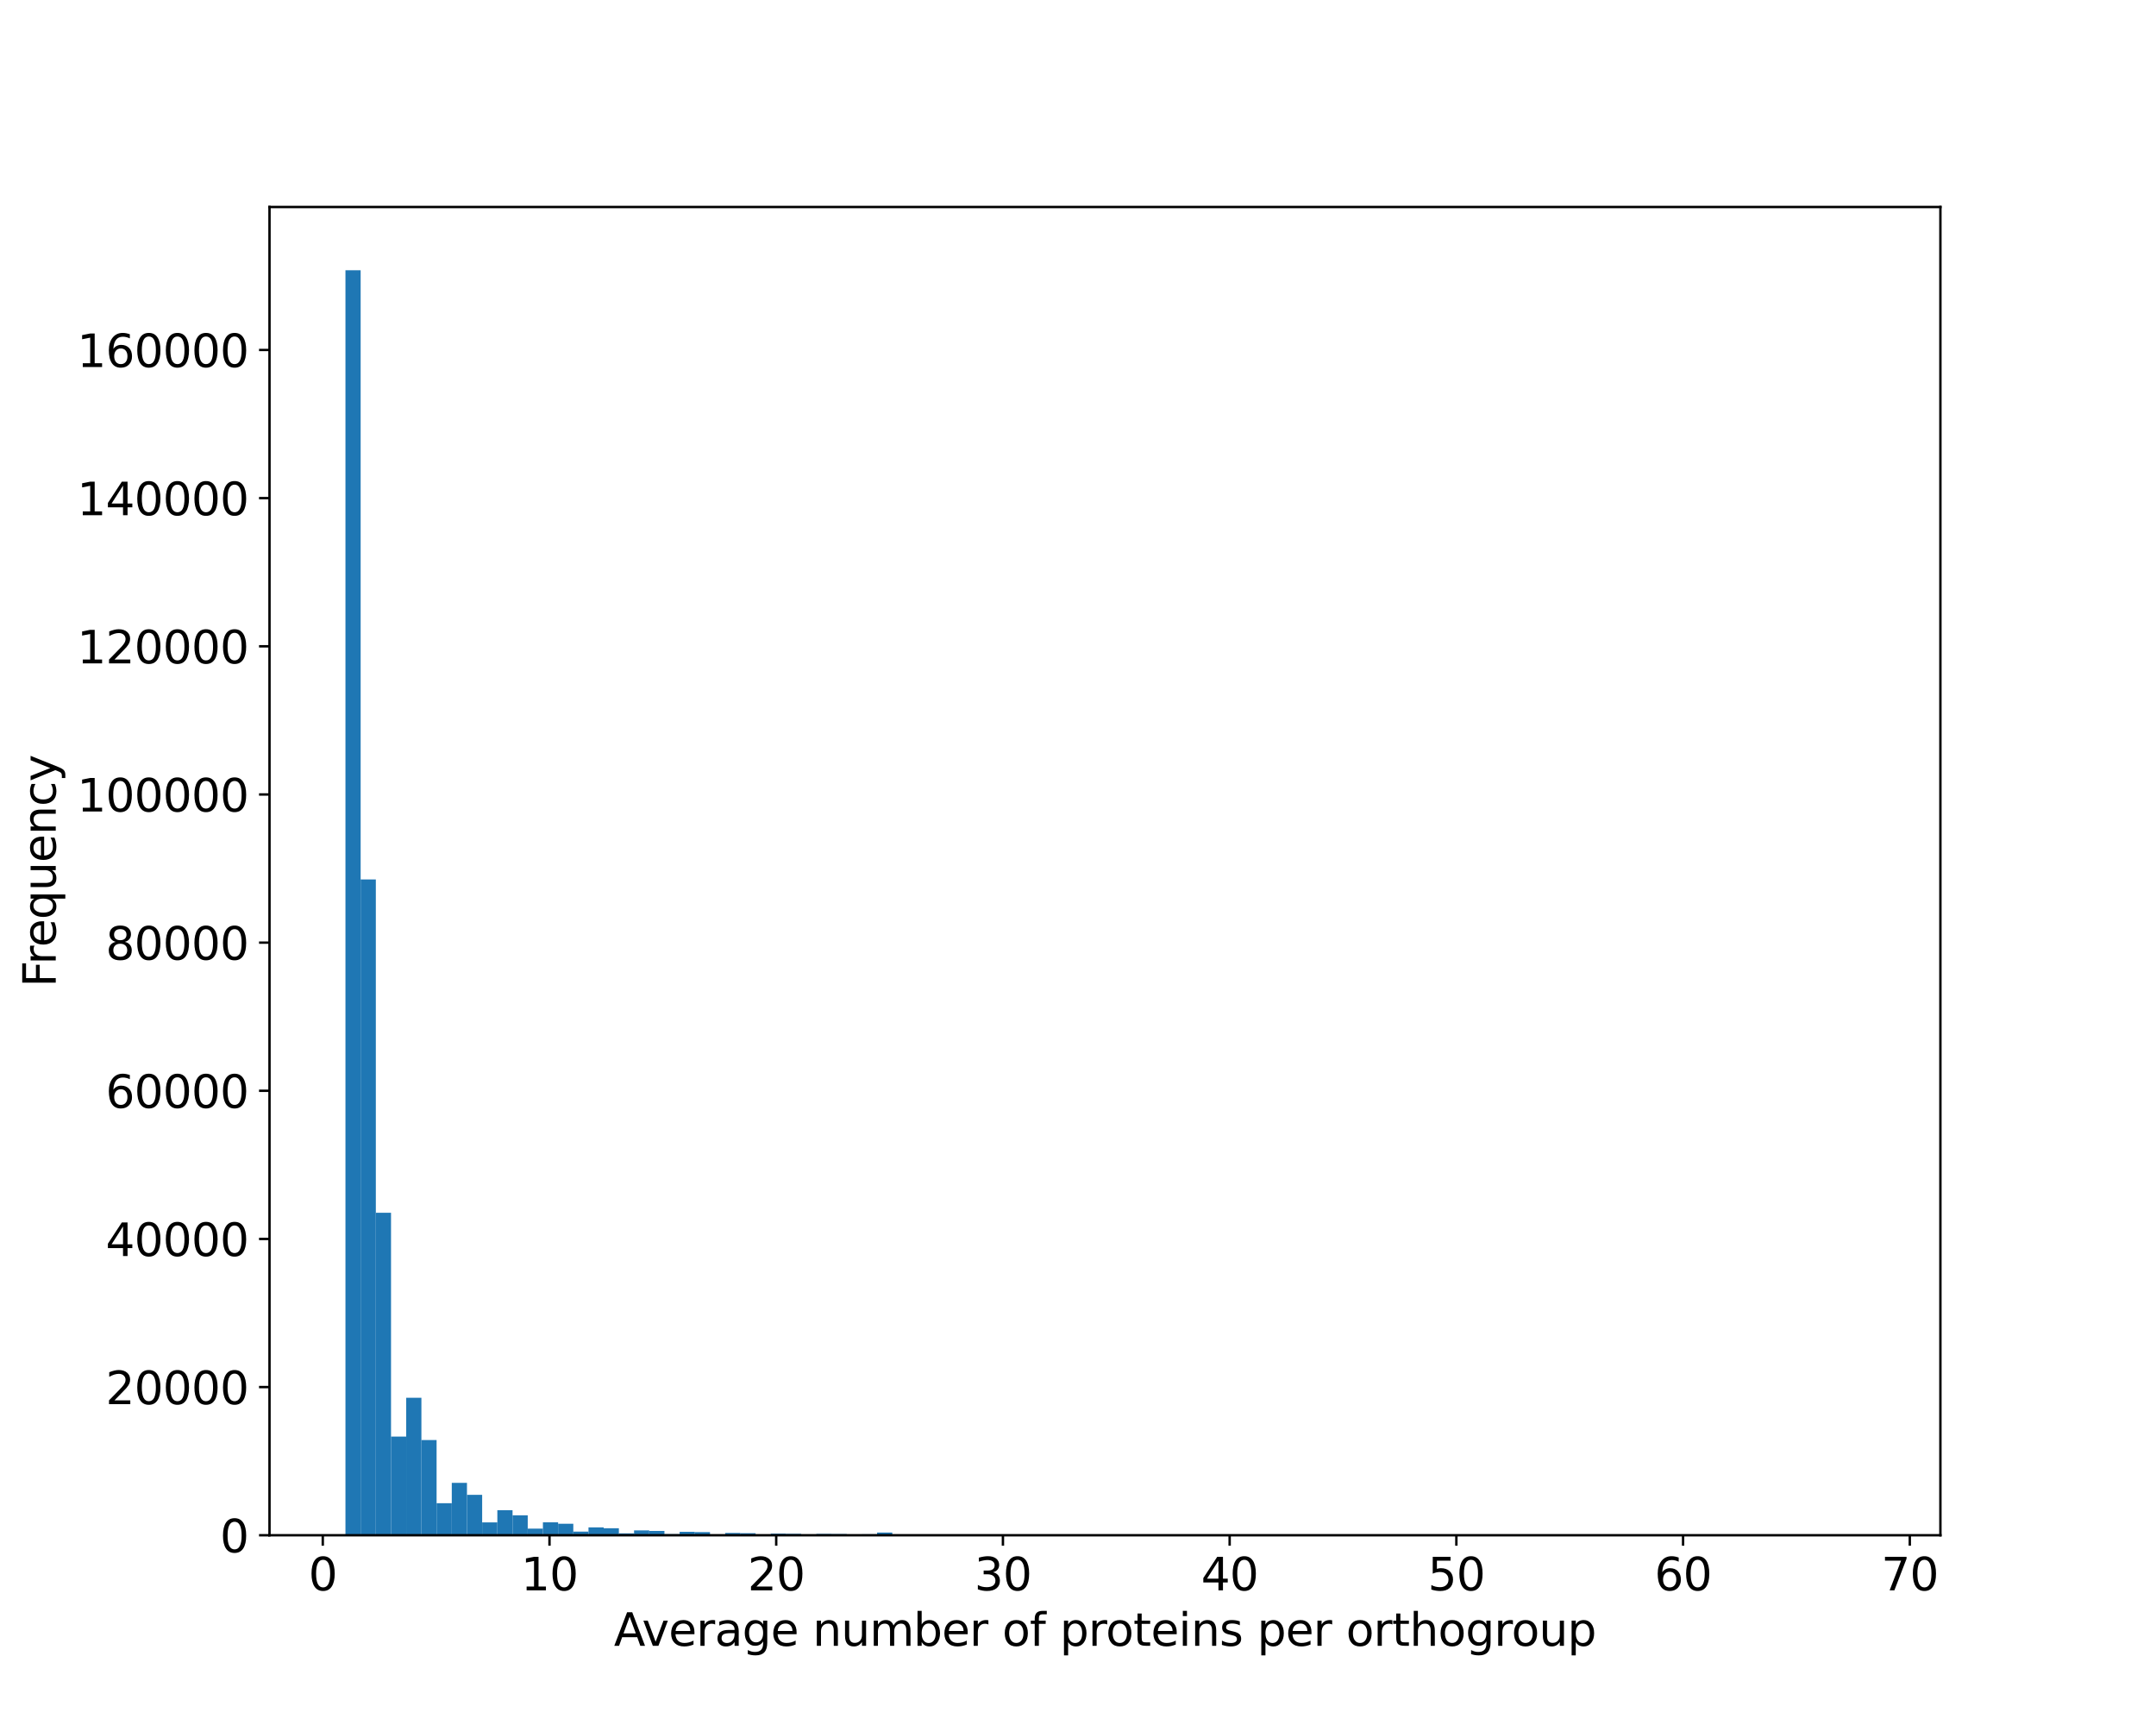<?xml version="1.0" encoding="utf-8" standalone="no"?>
<!DOCTYPE svg PUBLIC "-//W3C//DTD SVG 1.1//EN"
  "http://www.w3.org/Graphics/SVG/1.1/DTD/svg11.dtd">
<svg xmlns:xlink="http://www.w3.org/1999/xlink" width="720pt" height="576pt" viewBox="0 0 720 576" xmlns="http://www.w3.org/2000/svg" version="1.1">
 <defs>
  <style type="text/css">*{stroke-linejoin: round; stroke-linecap: butt}</style>
 </defs>
 <g id="figure_1">
  <g id="patch_1">
   <path d="M 0 576 
L 720 576 
L 720 0 
L 0 0 
z
" style="fill: #ffffff"/>
  </g>
  <g id="axes_1">
   <g id="patch_2">
    <path d="M 90 512.64 
L 648 512.64 
L 648 69.12 
L 90 69.12 
z
" style="fill: #ffffff"/>
   </g>
   <g id="patch_3">
    <path d="M 115.364 512.64 
L 120.436 512.64 
L 120.436 90.24 
L 115.364 90.24 
z
" clip-path="url(#pe13fa580ff)" style="fill: #1f77b4"/>
   </g>
   <g id="patch_4">
    <path d="M 120.436 512.64 
L 125.509 512.64 
L 125.509 293.659 
L 120.436 293.659 
z
" clip-path="url(#pe13fa580ff)" style="fill: #1f77b4"/>
   </g>
   <g id="patch_5">
    <path d="M 125.509 512.64 
L 130.582 512.64 
L 130.582 404.957 
L 125.509 404.957 
z
" clip-path="url(#pe13fa580ff)" style="fill: #1f77b4"/>
   </g>
   <g id="patch_6">
    <path d="M 130.582 512.64 
L 135.655 512.64 
L 135.655 479.692 
L 130.582 479.692 
z
" clip-path="url(#pe13fa580ff)" style="fill: #1f77b4"/>
   </g>
   <g id="patch_7">
    <path d="M 135.655 512.64 
L 140.727 512.64 
L 140.727 466.732 
L 135.655 466.732 
z
" clip-path="url(#pe13fa580ff)" style="fill: #1f77b4"/>
   </g>
   <g id="patch_8">
    <path d="M 140.727 512.64 
L 145.8 512.64 
L 145.8 480.847 
L 140.727 480.847 
z
" clip-path="url(#pe13fa580ff)" style="fill: #1f77b4"/>
   </g>
   <g id="patch_9">
    <path d="M 145.8 512.64 
L 150.873 512.64 
L 150.873 501.942 
L 145.8 501.942 
z
" clip-path="url(#pe13fa580ff)" style="fill: #1f77b4"/>
   </g>
   <g id="patch_10">
    <path d="M 150.873 512.64 
L 155.945 512.64 
L 155.945 495.144 
L 150.873 495.144 
z
" clip-path="url(#pe13fa580ff)" style="fill: #1f77b4"/>
   </g>
   <g id="patch_11">
    <path d="M 155.945 512.64 
L 161.018 512.64 
L 161.018 499.144 
L 155.945 499.144 
z
" clip-path="url(#pe13fa580ff)" style="fill: #1f77b4"/>
   </g>
   <g id="patch_12">
    <path d="M 161.018 512.64 
L 166.091 512.64 
L 166.091 508.348 
L 161.018 508.348 
z
" clip-path="url(#pe13fa580ff)" style="fill: #1f77b4"/>
   </g>
   <g id="patch_13">
    <path d="M 166.091 512.64 
L 171.164 512.64 
L 171.164 504.272 
L 166.091 504.272 
z
" clip-path="url(#pe13fa580ff)" style="fill: #1f77b4"/>
   </g>
   <g id="patch_14">
    <path d="M 171.164 512.64 
L 176.236 512.64 
L 176.236 505.981 
L 171.164 505.981 
z
" clip-path="url(#pe13fa580ff)" style="fill: #1f77b4"/>
   </g>
   <g id="patch_15">
    <path d="M 176.236 512.64 
L 181.309 512.64 
L 181.309 510.429 
L 176.236 510.429 
z
" clip-path="url(#pe13fa580ff)" style="fill: #1f77b4"/>
   </g>
   <g id="patch_16">
    <path d="M 181.309 512.64 
L 186.382 512.64 
L 186.382 508.326 
L 181.309 508.326 
z
" clip-path="url(#pe13fa580ff)" style="fill: #1f77b4"/>
   </g>
   <g id="patch_17">
    <path d="M 186.382 512.64 
L 191.455 512.64 
L 191.455 508.801 
L 186.382 508.801 
z
" clip-path="url(#pe13fa580ff)" style="fill: #1f77b4"/>
   </g>
   <g id="patch_18">
    <path d="M 191.455 512.64 
L 196.527 512.64 
L 196.527 511.423 
L 191.455 511.423 
z
" clip-path="url(#pe13fa580ff)" style="fill: #1f77b4"/>
   </g>
   <g id="patch_19">
    <path d="M 196.527 512.64 
L 201.6 512.64 
L 201.6 510.013 
L 196.527 510.013 
z
" clip-path="url(#pe13fa580ff)" style="fill: #1f77b4"/>
   </g>
   <g id="patch_20">
    <path d="M 201.6 512.64 
L 206.673 512.64 
L 206.673 510.3 
L 201.6 510.3 
z
" clip-path="url(#pe13fa580ff)" style="fill: #1f77b4"/>
   </g>
   <g id="patch_21">
    <path d="M 206.673 512.64 
L 211.745 512.64 
L 211.745 512.007 
L 206.673 512.007 
z
" clip-path="url(#pe13fa580ff)" style="fill: #1f77b4"/>
   </g>
   <g id="patch_22">
    <path d="M 211.745 512.64 
L 216.818 512.64 
L 216.818 511.02 
L 211.745 511.02 
z
" clip-path="url(#pe13fa580ff)" style="fill: #1f77b4"/>
   </g>
   <g id="patch_23">
    <path d="M 216.818 512.64 
L 221.891 512.64 
L 221.891 511.2 
L 216.818 511.2 
z
" clip-path="url(#pe13fa580ff)" style="fill: #1f77b4"/>
   </g>
   <g id="patch_24">
    <path d="M 221.891 512.64 
L 226.964 512.64 
L 226.964 512.286 
L 221.891 512.286 
z
" clip-path="url(#pe13fa580ff)" style="fill: #1f77b4"/>
   </g>
   <g id="patch_25">
    <path d="M 226.964 512.64 
L 232.036 512.64 
L 232.036 511.49 
L 226.964 511.49 
z
" clip-path="url(#pe13fa580ff)" style="fill: #1f77b4"/>
   </g>
   <g id="patch_26">
    <path d="M 232.036 512.64 
L 237.109 512.64 
L 237.109 511.591 
L 232.036 511.591 
z
" clip-path="url(#pe13fa580ff)" style="fill: #1f77b4"/>
   </g>
   <g id="patch_27">
    <path d="M 237.109 512.64 
L 242.182 512.64 
L 242.182 512.427 
L 237.109 512.427 
z
" clip-path="url(#pe13fa580ff)" style="fill: #1f77b4"/>
   </g>
   <g id="patch_28">
    <path d="M 242.182 512.64 
L 247.255 512.64 
L 247.255 511.873 
L 242.182 511.873 
z
" clip-path="url(#pe13fa580ff)" style="fill: #1f77b4"/>
   </g>
   <g id="patch_29">
    <path d="M 247.255 512.64 
L 252.327 512.64 
L 252.327 511.955 
L 247.255 511.955 
z
" clip-path="url(#pe13fa580ff)" style="fill: #1f77b4"/>
   </g>
   <g id="patch_30">
    <path d="M 252.327 512.64 
L 257.4 512.64 
L 257.4 512.484 
L 252.327 512.484 
z
" clip-path="url(#pe13fa580ff)" style="fill: #1f77b4"/>
   </g>
   <g id="patch_31">
    <path d="M 257.4 512.64 
L 262.473 512.64 
L 262.473 512.093 
L 257.4 512.093 
z
" clip-path="url(#pe13fa580ff)" style="fill: #1f77b4"/>
   </g>
   <g id="patch_32">
    <path d="M 262.473 512.64 
L 267.545 512.64 
L 267.545 512.17 
L 262.473 512.17 
z
" clip-path="url(#pe13fa580ff)" style="fill: #1f77b4"/>
   </g>
   <g id="patch_33">
    <path d="M 267.545 512.64 
L 272.618 512.64 
L 272.618 512.571 
L 267.545 512.571 
z
" clip-path="url(#pe13fa580ff)" style="fill: #1f77b4"/>
   </g>
   <g id="patch_34">
    <path d="M 272.618 512.64 
L 277.691 512.64 
L 277.691 512.2 
L 272.618 512.2 
z
" clip-path="url(#pe13fa580ff)" style="fill: #1f77b4"/>
   </g>
   <g id="patch_35">
    <path d="M 277.691 512.64 
L 282.764 512.64 
L 282.764 512.249 
L 277.691 512.249 
z
" clip-path="url(#pe13fa580ff)" style="fill: #1f77b4"/>
   </g>
   <g id="patch_36">
    <path d="M 282.764 512.64 
L 287.836 512.64 
L 287.836 512.608 
L 282.764 512.608 
z
" clip-path="url(#pe13fa580ff)" style="fill: #1f77b4"/>
   </g>
   <g id="patch_37">
    <path d="M 287.836 512.64 
L 292.909 512.64 
L 292.909 512.326 
L 287.836 512.326 
z
" clip-path="url(#pe13fa580ff)" style="fill: #1f77b4"/>
   </g>
   <g id="patch_38">
    <path d="M 292.909 512.64 
L 297.982 512.64 
L 297.982 511.737 
L 292.909 511.737 
z
" clip-path="url(#pe13fa580ff)" style="fill: #1f77b4"/>
   </g>
   <g id="patch_39">
    <path d="M 297.982 512.64 
L 303.055 512.64 
L 303.055 512.635 
L 297.982 512.635 
z
" clip-path="url(#pe13fa580ff)" style="fill: #1f77b4"/>
   </g>
   <g id="patch_40">
    <path d="M 303.055 512.64 
L 308.127 512.64 
L 308.127 512.45 
L 303.055 512.45 
z
" clip-path="url(#pe13fa580ff)" style="fill: #1f77b4"/>
   </g>
   <g id="patch_41">
    <path d="M 308.127 512.64 
L 313.2 512.64 
L 313.2 512.534 
L 308.127 512.534 
z
" clip-path="url(#pe13fa580ff)" style="fill: #1f77b4"/>
   </g>
   <g id="patch_42">
    <path d="M 313.2 512.64 
L 318.273 512.64 
L 318.273 512.62 
L 313.2 512.62 
z
" clip-path="url(#pe13fa580ff)" style="fill: #1f77b4"/>
   </g>
   <g id="patch_43">
    <path d="M 318.273 512.64 
L 323.345 512.64 
L 323.345 512.521 
L 318.273 512.521 
z
" clip-path="url(#pe13fa580ff)" style="fill: #1f77b4"/>
   </g>
   <g id="patch_44">
    <path d="M 323.345 512.64 
L 328.418 512.64 
L 328.418 512.524 
L 323.345 512.524 
z
" clip-path="url(#pe13fa580ff)" style="fill: #1f77b4"/>
   </g>
   <g id="patch_45">
    <path d="M 328.418 512.64 
L 333.491 512.64 
L 333.491 512.64 
L 328.418 512.64 
z
" clip-path="url(#pe13fa580ff)" style="fill: #1f77b4"/>
   </g>
   <g id="patch_46">
    <path d="M 333.491 512.64 
L 338.564 512.64 
L 338.564 512.541 
L 333.491 512.541 
z
" clip-path="url(#pe13fa580ff)" style="fill: #1f77b4"/>
   </g>
   <g id="patch_47">
    <path d="M 338.564 512.64 
L 343.636 512.64 
L 343.636 512.534 
L 338.564 512.534 
z
" clip-path="url(#pe13fa580ff)" style="fill: #1f77b4"/>
   </g>
   <g id="patch_48">
    <path d="M 343.636 512.64 
L 348.709 512.64 
L 348.709 512.638 
L 343.636 512.638 
z
" clip-path="url(#pe13fa580ff)" style="fill: #1f77b4"/>
   </g>
   <g id="patch_49">
    <path d="M 348.709 512.64 
L 353.782 512.64 
L 353.782 512.578 
L 348.709 512.578 
z
" clip-path="url(#pe13fa580ff)" style="fill: #1f77b4"/>
   </g>
   <g id="patch_50">
    <path d="M 353.782 512.64 
L 358.855 512.64 
L 358.855 512.583 
L 353.782 512.583 
z
" clip-path="url(#pe13fa580ff)" style="fill: #1f77b4"/>
   </g>
   <g id="patch_51">
    <path d="M 358.855 512.64 
L 363.927 512.64 
L 363.927 512.635 
L 358.855 512.635 
z
" clip-path="url(#pe13fa580ff)" style="fill: #1f77b4"/>
   </g>
   <g id="patch_52">
    <path d="M 363.927 512.64 
L 369 512.64 
L 369 512.605 
L 363.927 512.605 
z
" clip-path="url(#pe13fa580ff)" style="fill: #1f77b4"/>
   </g>
   <g id="patch_53">
    <path d="M 369 512.64 
L 374.073 512.64 
L 374.073 512.6 
L 369 512.6 
z
" clip-path="url(#pe13fa580ff)" style="fill: #1f77b4"/>
   </g>
   <g id="patch_54">
    <path d="M 374.073 512.64 
L 379.145 512.64 
L 379.145 512.64 
L 374.073 512.64 
z
" clip-path="url(#pe13fa580ff)" style="fill: #1f77b4"/>
   </g>
   <g id="patch_55">
    <path d="M 379.145 512.64 
L 384.218 512.64 
L 384.218 512.605 
L 379.145 512.605 
z
" clip-path="url(#pe13fa580ff)" style="fill: #1f77b4"/>
   </g>
   <g id="patch_56">
    <path d="M 384.218 512.64 
L 389.291 512.64 
L 389.291 512.62 
L 384.218 512.62 
z
" clip-path="url(#pe13fa580ff)" style="fill: #1f77b4"/>
   </g>
   <g id="patch_57">
    <path d="M 389.291 512.64 
L 394.364 512.64 
L 394.364 512.64 
L 389.291 512.64 
z
" clip-path="url(#pe13fa580ff)" style="fill: #1f77b4"/>
   </g>
   <g id="patch_58">
    <path d="M 394.364 512.64 
L 399.436 512.64 
L 399.436 512.623 
L 394.364 512.623 
z
" clip-path="url(#pe13fa580ff)" style="fill: #1f77b4"/>
   </g>
   <g id="patch_59">
    <path d="M 399.436 512.64 
L 404.509 512.64 
L 404.509 512.63 
L 399.436 512.63 
z
" clip-path="url(#pe13fa580ff)" style="fill: #1f77b4"/>
   </g>
   <g id="patch_60">
    <path d="M 404.509 512.64 
L 409.582 512.64 
L 409.582 512.64 
L 404.509 512.64 
z
" clip-path="url(#pe13fa580ff)" style="fill: #1f77b4"/>
   </g>
   <g id="patch_61">
    <path d="M 409.582 512.64 
L 414.655 512.64 
L 414.655 512.635 
L 409.582 512.635 
z
" clip-path="url(#pe13fa580ff)" style="fill: #1f77b4"/>
   </g>
   <g id="patch_62">
    <path d="M 414.655 512.64 
L 419.727 512.64 
L 419.727 512.635 
L 414.655 512.635 
z
" clip-path="url(#pe13fa580ff)" style="fill: #1f77b4"/>
   </g>
   <g id="patch_63">
    <path d="M 419.727 512.64 
L 424.8 512.64 
L 424.8 512.64 
L 419.727 512.64 
z
" clip-path="url(#pe13fa580ff)" style="fill: #1f77b4"/>
   </g>
   <g id="patch_64">
    <path d="M 424.8 512.64 
L 429.873 512.64 
L 429.873 512.61 
L 424.8 512.61 
z
" clip-path="url(#pe13fa580ff)" style="fill: #1f77b4"/>
   </g>
   <g id="patch_65">
    <path d="M 429.873 512.64 
L 434.945 512.64 
L 434.945 512.633 
L 429.873 512.633 
z
" clip-path="url(#pe13fa580ff)" style="fill: #1f77b4"/>
   </g>
   <g id="patch_66">
    <path d="M 434.945 512.64 
L 440.018 512.64 
L 440.018 512.64 
L 434.945 512.64 
z
" clip-path="url(#pe13fa580ff)" style="fill: #1f77b4"/>
   </g>
   <g id="patch_67">
    <path d="M 440.018 512.64 
L 445.091 512.64 
L 445.091 512.623 
L 440.018 512.623 
z
" clip-path="url(#pe13fa580ff)" style="fill: #1f77b4"/>
   </g>
   <g id="patch_68">
    <path d="M 445.091 512.64 
L 450.164 512.64 
L 450.164 512.635 
L 445.091 512.635 
z
" clip-path="url(#pe13fa580ff)" style="fill: #1f77b4"/>
   </g>
   <g id="patch_69">
    <path d="M 450.164 512.64 
L 455.236 512.64 
L 455.236 512.64 
L 450.164 512.64 
z
" clip-path="url(#pe13fa580ff)" style="fill: #1f77b4"/>
   </g>
   <g id="patch_70">
    <path d="M 455.236 512.64 
L 460.309 512.64 
L 460.309 512.635 
L 455.236 512.635 
z
" clip-path="url(#pe13fa580ff)" style="fill: #1f77b4"/>
   </g>
   <g id="patch_71">
    <path d="M 460.309 512.64 
L 465.382 512.64 
L 465.382 512.635 
L 460.309 512.635 
z
" clip-path="url(#pe13fa580ff)" style="fill: #1f77b4"/>
   </g>
   <g id="patch_72">
    <path d="M 465.382 512.64 
L 470.455 512.64 
L 470.455 512.64 
L 465.382 512.64 
z
" clip-path="url(#pe13fa580ff)" style="fill: #1f77b4"/>
   </g>
   <g id="patch_73">
    <path d="M 470.455 512.64 
L 475.527 512.64 
L 475.527 512.64 
L 470.455 512.64 
z
" clip-path="url(#pe13fa580ff)" style="fill: #1f77b4"/>
   </g>
   <g id="patch_74">
    <path d="M 475.527 512.64 
L 480.6 512.64 
L 480.6 512.638 
L 475.527 512.638 
z
" clip-path="url(#pe13fa580ff)" style="fill: #1f77b4"/>
   </g>
   <g id="patch_75">
    <path d="M 480.6 512.64 
L 485.673 512.64 
L 485.673 512.64 
L 480.6 512.64 
z
" clip-path="url(#pe13fa580ff)" style="fill: #1f77b4"/>
   </g>
   <g id="patch_76">
    <path d="M 485.673 512.64 
L 490.745 512.64 
L 490.745 512.635 
L 485.673 512.635 
z
" clip-path="url(#pe13fa580ff)" style="fill: #1f77b4"/>
   </g>
   <g id="patch_77">
    <path d="M 490.745 512.64 
L 495.818 512.64 
L 495.818 512.635 
L 490.745 512.635 
z
" clip-path="url(#pe13fa580ff)" style="fill: #1f77b4"/>
   </g>
   <g id="patch_78">
    <path d="M 495.818 512.64 
L 500.891 512.64 
L 500.891 512.64 
L 495.818 512.64 
z
" clip-path="url(#pe13fa580ff)" style="fill: #1f77b4"/>
   </g>
   <g id="patch_79">
    <path d="M 500.891 512.64 
L 505.964 512.64 
L 505.964 512.635 
L 500.891 512.635 
z
" clip-path="url(#pe13fa580ff)" style="fill: #1f77b4"/>
   </g>
   <g id="patch_80">
    <path d="M 505.964 512.64 
L 511.036 512.64 
L 511.036 512.635 
L 505.964 512.635 
z
" clip-path="url(#pe13fa580ff)" style="fill: #1f77b4"/>
   </g>
   <g id="patch_81">
    <path d="M 511.036 512.64 
L 516.109 512.64 
L 516.109 512.64 
L 511.036 512.64 
z
" clip-path="url(#pe13fa580ff)" style="fill: #1f77b4"/>
   </g>
   <g id="patch_82">
    <path d="M 516.109 512.64 
L 521.182 512.64 
L 521.182 512.64 
L 516.109 512.64 
z
" clip-path="url(#pe13fa580ff)" style="fill: #1f77b4"/>
   </g>
   <g id="patch_83">
    <path d="M 521.182 512.64 
L 526.255 512.64 
L 526.255 512.638 
L 521.182 512.638 
z
" clip-path="url(#pe13fa580ff)" style="fill: #1f77b4"/>
   </g>
   <g id="patch_84">
    <path d="M 526.255 512.64 
L 531.327 512.64 
L 531.327 512.64 
L 526.255 512.64 
z
" clip-path="url(#pe13fa580ff)" style="fill: #1f77b4"/>
   </g>
   <g id="patch_85">
    <path d="M 531.327 512.64 
L 536.4 512.64 
L 536.4 512.638 
L 531.327 512.638 
z
" clip-path="url(#pe13fa580ff)" style="fill: #1f77b4"/>
   </g>
   <g id="patch_86">
    <path d="M 536.4 512.64 
L 541.473 512.64 
L 541.473 512.64 
L 536.4 512.64 
z
" clip-path="url(#pe13fa580ff)" style="fill: #1f77b4"/>
   </g>
   <g id="patch_87">
    <path d="M 541.473 512.64 
L 546.545 512.64 
L 546.545 512.64 
L 541.473 512.64 
z
" clip-path="url(#pe13fa580ff)" style="fill: #1f77b4"/>
   </g>
   <g id="patch_88">
    <path d="M 546.545 512.64 
L 551.618 512.64 
L 551.618 512.64 
L 546.545 512.64 
z
" clip-path="url(#pe13fa580ff)" style="fill: #1f77b4"/>
   </g>
   <g id="patch_89">
    <path d="M 551.618 512.64 
L 556.691 512.64 
L 556.691 512.64 
L 551.618 512.64 
z
" clip-path="url(#pe13fa580ff)" style="fill: #1f77b4"/>
   </g>
   <g id="patch_90">
    <path d="M 556.691 512.64 
L 561.764 512.64 
L 561.764 512.64 
L 556.691 512.64 
z
" clip-path="url(#pe13fa580ff)" style="fill: #1f77b4"/>
   </g>
   <g id="patch_91">
    <path d="M 561.764 512.64 
L 566.836 512.64 
L 566.836 512.64 
L 561.764 512.64 
z
" clip-path="url(#pe13fa580ff)" style="fill: #1f77b4"/>
   </g>
   <g id="patch_92">
    <path d="M 566.836 512.64 
L 571.909 512.64 
L 571.909 512.638 
L 566.836 512.638 
z
" clip-path="url(#pe13fa580ff)" style="fill: #1f77b4"/>
   </g>
   <g id="patch_93">
    <path d="M 571.909 512.64 
L 576.982 512.64 
L 576.982 512.64 
L 571.909 512.64 
z
" clip-path="url(#pe13fa580ff)" style="fill: #1f77b4"/>
   </g>
   <g id="patch_94">
    <path d="M 576.982 512.64 
L 582.055 512.64 
L 582.055 512.64 
L 576.982 512.64 
z
" clip-path="url(#pe13fa580ff)" style="fill: #1f77b4"/>
   </g>
   <g id="patch_95">
    <path d="M 582.055 512.64 
L 587.127 512.64 
L 587.127 512.64 
L 582.055 512.64 
z
" clip-path="url(#pe13fa580ff)" style="fill: #1f77b4"/>
   </g>
   <g id="patch_96">
    <path d="M 587.127 512.64 
L 592.2 512.64 
L 592.2 512.64 
L 587.127 512.64 
z
" clip-path="url(#pe13fa580ff)" style="fill: #1f77b4"/>
   </g>
   <g id="patch_97">
    <path d="M 592.2 512.64 
L 597.273 512.64 
L 597.273 512.638 
L 592.2 512.638 
z
" clip-path="url(#pe13fa580ff)" style="fill: #1f77b4"/>
   </g>
   <g id="patch_98">
    <path d="M 597.273 512.64 
L 602.345 512.64 
L 602.345 512.64 
L 597.273 512.64 
z
" clip-path="url(#pe13fa580ff)" style="fill: #1f77b4"/>
   </g>
   <g id="patch_99">
    <path d="M 602.345 512.64 
L 607.418 512.64 
L 607.418 512.64 
L 602.345 512.64 
z
" clip-path="url(#pe13fa580ff)" style="fill: #1f77b4"/>
   </g>
   <g id="patch_100">
    <path d="M 607.418 512.64 
L 612.491 512.64 
L 612.491 512.64 
L 607.418 512.64 
z
" clip-path="url(#pe13fa580ff)" style="fill: #1f77b4"/>
   </g>
   <g id="patch_101">
    <path d="M 612.491 512.64 
L 617.564 512.64 
L 617.564 512.64 
L 612.491 512.64 
z
" clip-path="url(#pe13fa580ff)" style="fill: #1f77b4"/>
   </g>
   <g id="patch_102">
    <path d="M 617.564 512.64 
L 622.636 512.64 
L 622.636 512.638 
L 617.564 512.638 
z
" clip-path="url(#pe13fa580ff)" style="fill: #1f77b4"/>
   </g>
   <g id="matplotlib.axis_1">
    <g id="xtick_1">
     <g id="line2d_1">
      <defs>
       <path id="m0dc99c7508" d="M 0 0 
L 0 3.5 
" style="stroke: #000000; stroke-width: 0.8"/>
      </defs>
      <g>
       <use xlink:href="#m0dc99c7508" x="107.792" y="512.64" style="stroke: #000000; stroke-width: 0.8"/>
      </g>
     </g>
     <g id="text_1">
      <!-- 0 -->
      <g transform="translate(103.021 531.038) scale(0.15 -0.15)">
       <defs>
        <path id="DejaVuSans-30" d="M 2034 4250 
Q 1547 4250 1301 3770 
Q 1056 3291 1056 2328 
Q 1056 1369 1301 889 
Q 1547 409 2034 409 
Q 2525 409 2770 889 
Q 3016 1369 3016 2328 
Q 3016 3291 2770 3770 
Q 2525 4250 2034 4250 
z
M 2034 4750 
Q 2819 4750 3233 4129 
Q 3647 3509 3647 2328 
Q 3647 1150 3233 529 
Q 2819 -91 2034 -91 
Q 1250 -91 836 529 
Q 422 1150 422 2328 
Q 422 3509 836 4129 
Q 1250 4750 2034 4750 
z
" transform="scale(0.016)"/>
       </defs>
       <use xlink:href="#DejaVuSans-30"/>
      </g>
     </g>
    </g>
    <g id="xtick_2">
     <g id="line2d_2">
      <g>
       <use xlink:href="#m0dc99c7508" x="183.505" y="512.64" style="stroke: #000000; stroke-width: 0.8"/>
      </g>
     </g>
     <g id="text_2">
      <!-- 10 -->
      <g transform="translate(173.961 531.038) scale(0.15 -0.15)">
       <defs>
        <path id="DejaVuSans-31" d="M 794 531 
L 1825 531 
L 1825 4091 
L 703 3866 
L 703 4441 
L 1819 4666 
L 2450 4666 
L 2450 531 
L 3481 531 
L 3481 0 
L 794 0 
L 794 531 
z
" transform="scale(0.016)"/>
       </defs>
       <use xlink:href="#DejaVuSans-31"/>
       <use xlink:href="#DejaVuSans-30" x="63.623"/>
      </g>
     </g>
    </g>
    <g id="xtick_3">
     <g id="line2d_3">
      <g>
       <use xlink:href="#m0dc99c7508" x="259.217" y="512.64" style="stroke: #000000; stroke-width: 0.8"/>
      </g>
     </g>
     <g id="text_3">
      <!-- 20 -->
      <g transform="translate(249.673 531.038) scale(0.15 -0.15)">
       <defs>
        <path id="DejaVuSans-32" d="M 1228 531 
L 3431 531 
L 3431 0 
L 469 0 
L 469 531 
Q 828 903 1448 1529 
Q 2069 2156 2228 2338 
Q 2531 2678 2651 2914 
Q 2772 3150 2772 3378 
Q 2772 3750 2511 3984 
Q 2250 4219 1831 4219 
Q 1534 4219 1204 4116 
Q 875 4013 500 3803 
L 500 4441 
Q 881 4594 1212 4672 
Q 1544 4750 1819 4750 
Q 2544 4750 2975 4387 
Q 3406 4025 3406 3419 
Q 3406 3131 3298 2873 
Q 3191 2616 2906 2266 
Q 2828 2175 2409 1742 
Q 1991 1309 1228 531 
z
" transform="scale(0.016)"/>
       </defs>
       <use xlink:href="#DejaVuSans-32"/>
       <use xlink:href="#DejaVuSans-30" x="63.623"/>
      </g>
     </g>
    </g>
    <g id="xtick_4">
     <g id="line2d_4">
      <g>
       <use xlink:href="#m0dc99c7508" x="334.929" y="512.64" style="stroke: #000000; stroke-width: 0.8"/>
      </g>
     </g>
     <g id="text_4">
      <!-- 30 -->
      <g transform="translate(325.386 531.038) scale(0.15 -0.15)">
       <defs>
        <path id="DejaVuSans-33" d="M 2597 2516 
Q 3050 2419 3304 2112 
Q 3559 1806 3559 1356 
Q 3559 666 3084 287 
Q 2609 -91 1734 -91 
Q 1441 -91 1130 -33 
Q 819 25 488 141 
L 488 750 
Q 750 597 1062 519 
Q 1375 441 1716 441 
Q 2309 441 2620 675 
Q 2931 909 2931 1356 
Q 2931 1769 2642 2001 
Q 2353 2234 1838 2234 
L 1294 2234 
L 1294 2753 
L 1863 2753 
Q 2328 2753 2575 2939 
Q 2822 3125 2822 3475 
Q 2822 3834 2567 4026 
Q 2313 4219 1838 4219 
Q 1578 4219 1281 4162 
Q 984 4106 628 3988 
L 628 4550 
Q 988 4650 1302 4700 
Q 1616 4750 1894 4750 
Q 2613 4750 3031 4423 
Q 3450 4097 3450 3541 
Q 3450 3153 3228 2886 
Q 3006 2619 2597 2516 
z
" transform="scale(0.016)"/>
       </defs>
       <use xlink:href="#DejaVuSans-33"/>
       <use xlink:href="#DejaVuSans-30" x="63.623"/>
      </g>
     </g>
    </g>
    <g id="xtick_5">
     <g id="line2d_5">
      <g>
       <use xlink:href="#m0dc99c7508" x="410.642" y="512.64" style="stroke: #000000; stroke-width: 0.8"/>
      </g>
     </g>
     <g id="text_5">
      <!-- 40 -->
      <g transform="translate(401.098 531.038) scale(0.15 -0.15)">
       <defs>
        <path id="DejaVuSans-34" d="M 2419 4116 
L 825 1625 
L 2419 1625 
L 2419 4116 
z
M 2253 4666 
L 3047 4666 
L 3047 1625 
L 3713 1625 
L 3713 1100 
L 3047 1100 
L 3047 0 
L 2419 0 
L 2419 1100 
L 313 1100 
L 313 1709 
L 2253 4666 
z
" transform="scale(0.016)"/>
       </defs>
       <use xlink:href="#DejaVuSans-34"/>
       <use xlink:href="#DejaVuSans-30" x="63.623"/>
      </g>
     </g>
    </g>
    <g id="xtick_6">
     <g id="line2d_6">
      <g>
       <use xlink:href="#m0dc99c7508" x="486.354" y="512.64" style="stroke: #000000; stroke-width: 0.8"/>
      </g>
     </g>
     <g id="text_6">
      <!-- 50 -->
      <g transform="translate(476.81 531.038) scale(0.15 -0.15)">
       <defs>
        <path id="DejaVuSans-35" d="M 691 4666 
L 3169 4666 
L 3169 4134 
L 1269 4134 
L 1269 2991 
Q 1406 3038 1543 3061 
Q 1681 3084 1819 3084 
Q 2600 3084 3056 2656 
Q 3513 2228 3513 1497 
Q 3513 744 3044 326 
Q 2575 -91 1722 -91 
Q 1428 -91 1123 -41 
Q 819 9 494 109 
L 494 744 
Q 775 591 1075 516 
Q 1375 441 1709 441 
Q 2250 441 2565 725 
Q 2881 1009 2881 1497 
Q 2881 1984 2565 2268 
Q 2250 2553 1709 2553 
Q 1456 2553 1204 2497 
Q 953 2441 691 2322 
L 691 4666 
z
" transform="scale(0.016)"/>
       </defs>
       <use xlink:href="#DejaVuSans-35"/>
       <use xlink:href="#DejaVuSans-30" x="63.623"/>
      </g>
     </g>
    </g>
    <g id="xtick_7">
     <g id="line2d_7">
      <g>
       <use xlink:href="#m0dc99c7508" x="562.066" y="512.64" style="stroke: #000000; stroke-width: 0.8"/>
      </g>
     </g>
     <g id="text_7">
      <!-- 60 -->
      <g transform="translate(552.523 531.038) scale(0.15 -0.15)">
       <defs>
        <path id="DejaVuSans-36" d="M 2113 2584 
Q 1688 2584 1439 2293 
Q 1191 2003 1191 1497 
Q 1191 994 1439 701 
Q 1688 409 2113 409 
Q 2538 409 2786 701 
Q 3034 994 3034 1497 
Q 3034 2003 2786 2293 
Q 2538 2584 2113 2584 
z
M 3366 4563 
L 3366 3988 
Q 3128 4100 2886 4159 
Q 2644 4219 2406 4219 
Q 1781 4219 1451 3797 
Q 1122 3375 1075 2522 
Q 1259 2794 1537 2939 
Q 1816 3084 2150 3084 
Q 2853 3084 3261 2657 
Q 3669 2231 3669 1497 
Q 3669 778 3244 343 
Q 2819 -91 2113 -91 
Q 1303 -91 875 529 
Q 447 1150 447 2328 
Q 447 3434 972 4092 
Q 1497 4750 2381 4750 
Q 2619 4750 2861 4703 
Q 3103 4656 3366 4563 
z
" transform="scale(0.016)"/>
       </defs>
       <use xlink:href="#DejaVuSans-36"/>
       <use xlink:href="#DejaVuSans-30" x="63.623"/>
      </g>
     </g>
    </g>
    <g id="xtick_8">
     <g id="line2d_8">
      <g>
       <use xlink:href="#m0dc99c7508" x="637.779" y="512.64" style="stroke: #000000; stroke-width: 0.8"/>
      </g>
     </g>
     <g id="text_8">
      <!-- 70 -->
      <g transform="translate(628.235 531.038) scale(0.15 -0.15)">
       <defs>
        <path id="DejaVuSans-37" d="M 525 4666 
L 3525 4666 
L 3525 4397 
L 1831 0 
L 1172 0 
L 2766 4134 
L 525 4134 
L 525 4666 
z
" transform="scale(0.016)"/>
       </defs>
       <use xlink:href="#DejaVuSans-37"/>
       <use xlink:href="#DejaVuSans-30" x="63.623"/>
      </g>
     </g>
    </g>
    <g id="text_9">
     <!-- Average number of proteins per orthogroup -->
     <g transform="translate(205.025 549.555) scale(0.15 -0.15)">
      <defs>
       <path id="DejaVuSans-41" d="M 2188 4044 
L 1331 1722 
L 3047 1722 
L 2188 4044 
z
M 1831 4666 
L 2547 4666 
L 4325 0 
L 3669 0 
L 3244 1197 
L 1141 1197 
L 716 0 
L 50 0 
L 1831 4666 
z
" transform="scale(0.016)"/>
       <path id="DejaVuSans-76" d="M 191 3500 
L 800 3500 
L 1894 563 
L 2988 3500 
L 3597 3500 
L 2284 0 
L 1503 0 
L 191 3500 
z
" transform="scale(0.016)"/>
       <path id="DejaVuSans-65" d="M 3597 1894 
L 3597 1613 
L 953 1613 
Q 991 1019 1311 708 
Q 1631 397 2203 397 
Q 2534 397 2845 478 
Q 3156 559 3463 722 
L 3463 178 
Q 3153 47 2828 -22 
Q 2503 -91 2169 -91 
Q 1331 -91 842 396 
Q 353 884 353 1716 
Q 353 2575 817 3079 
Q 1281 3584 2069 3584 
Q 2775 3584 3186 3129 
Q 3597 2675 3597 1894 
z
M 3022 2063 
Q 3016 2534 2758 2815 
Q 2500 3097 2075 3097 
Q 1594 3097 1305 2825 
Q 1016 2553 972 2059 
L 3022 2063 
z
" transform="scale(0.016)"/>
       <path id="DejaVuSans-72" d="M 2631 2963 
Q 2534 3019 2420 3045 
Q 2306 3072 2169 3072 
Q 1681 3072 1420 2755 
Q 1159 2438 1159 1844 
L 1159 0 
L 581 0 
L 581 3500 
L 1159 3500 
L 1159 2956 
Q 1341 3275 1631 3429 
Q 1922 3584 2338 3584 
Q 2397 3584 2469 3576 
Q 2541 3569 2628 3553 
L 2631 2963 
z
" transform="scale(0.016)"/>
       <path id="DejaVuSans-61" d="M 2194 1759 
Q 1497 1759 1228 1600 
Q 959 1441 959 1056 
Q 959 750 1161 570 
Q 1363 391 1709 391 
Q 2188 391 2477 730 
Q 2766 1069 2766 1631 
L 2766 1759 
L 2194 1759 
z
M 3341 1997 
L 3341 0 
L 2766 0 
L 2766 531 
Q 2569 213 2275 61 
Q 1981 -91 1556 -91 
Q 1019 -91 701 211 
Q 384 513 384 1019 
Q 384 1609 779 1909 
Q 1175 2209 1959 2209 
L 2766 2209 
L 2766 2266 
Q 2766 2663 2505 2880 
Q 2244 3097 1772 3097 
Q 1472 3097 1187 3025 
Q 903 2953 641 2809 
L 641 3341 
Q 956 3463 1253 3523 
Q 1550 3584 1831 3584 
Q 2591 3584 2966 3190 
Q 3341 2797 3341 1997 
z
" transform="scale(0.016)"/>
       <path id="DejaVuSans-67" d="M 2906 1791 
Q 2906 2416 2648 2759 
Q 2391 3103 1925 3103 
Q 1463 3103 1205 2759 
Q 947 2416 947 1791 
Q 947 1169 1205 825 
Q 1463 481 1925 481 
Q 2391 481 2648 825 
Q 2906 1169 2906 1791 
z
M 3481 434 
Q 3481 -459 3084 -895 
Q 2688 -1331 1869 -1331 
Q 1566 -1331 1297 -1286 
Q 1028 -1241 775 -1147 
L 775 -588 
Q 1028 -725 1275 -790 
Q 1522 -856 1778 -856 
Q 2344 -856 2625 -561 
Q 2906 -266 2906 331 
L 2906 616 
Q 2728 306 2450 153 
Q 2172 0 1784 0 
Q 1141 0 747 490 
Q 353 981 353 1791 
Q 353 2603 747 3093 
Q 1141 3584 1784 3584 
Q 2172 3584 2450 3431 
Q 2728 3278 2906 2969 
L 2906 3500 
L 3481 3500 
L 3481 434 
z
" transform="scale(0.016)"/>
       <path id="DejaVuSans-20" transform="scale(0.016)"/>
       <path id="DejaVuSans-6e" d="M 3513 2113 
L 3513 0 
L 2938 0 
L 2938 2094 
Q 2938 2591 2744 2837 
Q 2550 3084 2163 3084 
Q 1697 3084 1428 2787 
Q 1159 2491 1159 1978 
L 1159 0 
L 581 0 
L 581 3500 
L 1159 3500 
L 1159 2956 
Q 1366 3272 1645 3428 
Q 1925 3584 2291 3584 
Q 2894 3584 3203 3211 
Q 3513 2838 3513 2113 
z
" transform="scale(0.016)"/>
       <path id="DejaVuSans-75" d="M 544 1381 
L 544 3500 
L 1119 3500 
L 1119 1403 
Q 1119 906 1312 657 
Q 1506 409 1894 409 
Q 2359 409 2629 706 
Q 2900 1003 2900 1516 
L 2900 3500 
L 3475 3500 
L 3475 0 
L 2900 0 
L 2900 538 
Q 2691 219 2414 64 
Q 2138 -91 1772 -91 
Q 1169 -91 856 284 
Q 544 659 544 1381 
z
M 1991 3584 
L 1991 3584 
z
" transform="scale(0.016)"/>
       <path id="DejaVuSans-6d" d="M 3328 2828 
Q 3544 3216 3844 3400 
Q 4144 3584 4550 3584 
Q 5097 3584 5394 3201 
Q 5691 2819 5691 2113 
L 5691 0 
L 5113 0 
L 5113 2094 
Q 5113 2597 4934 2840 
Q 4756 3084 4391 3084 
Q 3944 3084 3684 2787 
Q 3425 2491 3425 1978 
L 3425 0 
L 2847 0 
L 2847 2094 
Q 2847 2600 2669 2842 
Q 2491 3084 2119 3084 
Q 1678 3084 1418 2786 
Q 1159 2488 1159 1978 
L 1159 0 
L 581 0 
L 581 3500 
L 1159 3500 
L 1159 2956 
Q 1356 3278 1631 3431 
Q 1906 3584 2284 3584 
Q 2666 3584 2933 3390 
Q 3200 3197 3328 2828 
z
" transform="scale(0.016)"/>
       <path id="DejaVuSans-62" d="M 3116 1747 
Q 3116 2381 2855 2742 
Q 2594 3103 2138 3103 
Q 1681 3103 1420 2742 
Q 1159 2381 1159 1747 
Q 1159 1113 1420 752 
Q 1681 391 2138 391 
Q 2594 391 2855 752 
Q 3116 1113 3116 1747 
z
M 1159 2969 
Q 1341 3281 1617 3432 
Q 1894 3584 2278 3584 
Q 2916 3584 3314 3078 
Q 3713 2572 3713 1747 
Q 3713 922 3314 415 
Q 2916 -91 2278 -91 
Q 1894 -91 1617 61 
Q 1341 213 1159 525 
L 1159 0 
L 581 0 
L 581 4863 
L 1159 4863 
L 1159 2969 
z
" transform="scale(0.016)"/>
       <path id="DejaVuSans-6f" d="M 1959 3097 
Q 1497 3097 1228 2736 
Q 959 2375 959 1747 
Q 959 1119 1226 758 
Q 1494 397 1959 397 
Q 2419 397 2687 759 
Q 2956 1122 2956 1747 
Q 2956 2369 2687 2733 
Q 2419 3097 1959 3097 
z
M 1959 3584 
Q 2709 3584 3137 3096 
Q 3566 2609 3566 1747 
Q 3566 888 3137 398 
Q 2709 -91 1959 -91 
Q 1206 -91 779 398 
Q 353 888 353 1747 
Q 353 2609 779 3096 
Q 1206 3584 1959 3584 
z
" transform="scale(0.016)"/>
       <path id="DejaVuSans-66" d="M 2375 4863 
L 2375 4384 
L 1825 4384 
Q 1516 4384 1395 4259 
Q 1275 4134 1275 3809 
L 1275 3500 
L 2222 3500 
L 2222 3053 
L 1275 3053 
L 1275 0 
L 697 0 
L 697 3053 
L 147 3053 
L 147 3500 
L 697 3500 
L 697 3744 
Q 697 4328 969 4595 
Q 1241 4863 1831 4863 
L 2375 4863 
z
" transform="scale(0.016)"/>
       <path id="DejaVuSans-70" d="M 1159 525 
L 1159 -1331 
L 581 -1331 
L 581 3500 
L 1159 3500 
L 1159 2969 
Q 1341 3281 1617 3432 
Q 1894 3584 2278 3584 
Q 2916 3584 3314 3078 
Q 3713 2572 3713 1747 
Q 3713 922 3314 415 
Q 2916 -91 2278 -91 
Q 1894 -91 1617 61 
Q 1341 213 1159 525 
z
M 3116 1747 
Q 3116 2381 2855 2742 
Q 2594 3103 2138 3103 
Q 1681 3103 1420 2742 
Q 1159 2381 1159 1747 
Q 1159 1113 1420 752 
Q 1681 391 2138 391 
Q 2594 391 2855 752 
Q 3116 1113 3116 1747 
z
" transform="scale(0.016)"/>
       <path id="DejaVuSans-74" d="M 1172 4494 
L 1172 3500 
L 2356 3500 
L 2356 3053 
L 1172 3053 
L 1172 1153 
Q 1172 725 1289 603 
Q 1406 481 1766 481 
L 2356 481 
L 2356 0 
L 1766 0 
Q 1100 0 847 248 
Q 594 497 594 1153 
L 594 3053 
L 172 3053 
L 172 3500 
L 594 3500 
L 594 4494 
L 1172 4494 
z
" transform="scale(0.016)"/>
       <path id="DejaVuSans-69" d="M 603 3500 
L 1178 3500 
L 1178 0 
L 603 0 
L 603 3500 
z
M 603 4863 
L 1178 4863 
L 1178 4134 
L 603 4134 
L 603 4863 
z
" transform="scale(0.016)"/>
       <path id="DejaVuSans-73" d="M 2834 3397 
L 2834 2853 
Q 2591 2978 2328 3040 
Q 2066 3103 1784 3103 
Q 1356 3103 1142 2972 
Q 928 2841 928 2578 
Q 928 2378 1081 2264 
Q 1234 2150 1697 2047 
L 1894 2003 
Q 2506 1872 2764 1633 
Q 3022 1394 3022 966 
Q 3022 478 2636 193 
Q 2250 -91 1575 -91 
Q 1294 -91 989 -36 
Q 684 19 347 128 
L 347 722 
Q 666 556 975 473 
Q 1284 391 1588 391 
Q 1994 391 2212 530 
Q 2431 669 2431 922 
Q 2431 1156 2273 1281 
Q 2116 1406 1581 1522 
L 1381 1569 
Q 847 1681 609 1914 
Q 372 2147 372 2553 
Q 372 3047 722 3315 
Q 1072 3584 1716 3584 
Q 2034 3584 2315 3537 
Q 2597 3491 2834 3397 
z
" transform="scale(0.016)"/>
       <path id="DejaVuSans-68" d="M 3513 2113 
L 3513 0 
L 2938 0 
L 2938 2094 
Q 2938 2591 2744 2837 
Q 2550 3084 2163 3084 
Q 1697 3084 1428 2787 
Q 1159 2491 1159 1978 
L 1159 0 
L 581 0 
L 581 4863 
L 1159 4863 
L 1159 2956 
Q 1366 3272 1645 3428 
Q 1925 3584 2291 3584 
Q 2894 3584 3203 3211 
Q 3513 2838 3513 2113 
z
" transform="scale(0.016)"/>
      </defs>
      <use xlink:href="#DejaVuSans-41"/>
      <use xlink:href="#DejaVuSans-76" x="62.533"/>
      <use xlink:href="#DejaVuSans-65" x="121.713"/>
      <use xlink:href="#DejaVuSans-72" x="183.236"/>
      <use xlink:href="#DejaVuSans-61" x="224.35"/>
      <use xlink:href="#DejaVuSans-67" x="285.629"/>
      <use xlink:href="#DejaVuSans-65" x="349.105"/>
      <use xlink:href="#DejaVuSans-20" x="410.629"/>
      <use xlink:href="#DejaVuSans-6e" x="442.416"/>
      <use xlink:href="#DejaVuSans-75" x="505.795"/>
      <use xlink:href="#DejaVuSans-6d" x="569.174"/>
      <use xlink:href="#DejaVuSans-62" x="666.586"/>
      <use xlink:href="#DejaVuSans-65" x="730.062"/>
      <use xlink:href="#DejaVuSans-72" x="791.586"/>
      <use xlink:href="#DejaVuSans-20" x="832.699"/>
      <use xlink:href="#DejaVuSans-6f" x="864.486"/>
      <use xlink:href="#DejaVuSans-66" x="925.668"/>
      <use xlink:href="#DejaVuSans-20" x="960.873"/>
      <use xlink:href="#DejaVuSans-70" x="992.66"/>
      <use xlink:href="#DejaVuSans-72" x="1056.137"/>
      <use xlink:href="#DejaVuSans-6f" x="1095"/>
      <use xlink:href="#DejaVuSans-74" x="1156.182"/>
      <use xlink:href="#DejaVuSans-65" x="1195.391"/>
      <use xlink:href="#DejaVuSans-69" x="1256.914"/>
      <use xlink:href="#DejaVuSans-6e" x="1284.697"/>
      <use xlink:href="#DejaVuSans-73" x="1348.076"/>
      <use xlink:href="#DejaVuSans-20" x="1400.176"/>
      <use xlink:href="#DejaVuSans-70" x="1431.963"/>
      <use xlink:href="#DejaVuSans-65" x="1495.439"/>
      <use xlink:href="#DejaVuSans-72" x="1556.963"/>
      <use xlink:href="#DejaVuSans-20" x="1598.076"/>
      <use xlink:href="#DejaVuSans-6f" x="1629.863"/>
      <use xlink:href="#DejaVuSans-72" x="1691.045"/>
      <use xlink:href="#DejaVuSans-74" x="1732.158"/>
      <use xlink:href="#DejaVuSans-68" x="1771.367"/>
      <use xlink:href="#DejaVuSans-6f" x="1834.746"/>
      <use xlink:href="#DejaVuSans-67" x="1895.928"/>
      <use xlink:href="#DejaVuSans-72" x="1959.404"/>
      <use xlink:href="#DejaVuSans-6f" x="1998.268"/>
      <use xlink:href="#DejaVuSans-75" x="2059.449"/>
      <use xlink:href="#DejaVuSans-70" x="2122.828"/>
     </g>
    </g>
   </g>
   <g id="matplotlib.axis_2">
    <g id="ytick_1">
     <g id="line2d_9">
      <defs>
       <path id="m3db9d1099b" d="M 0 0 
L -3.5 0 
" style="stroke: #000000; stroke-width: 0.8"/>
      </defs>
      <g>
       <use xlink:href="#m3db9d1099b" x="90" y="512.64" style="stroke: #000000; stroke-width: 0.8"/>
      </g>
     </g>
     <g id="text_10">
      <!-- 0 -->
      <g transform="translate(73.456 518.339) scale(0.15 -0.15)">
       <use xlink:href="#DejaVuSans-30"/>
      </g>
     </g>
    </g>
    <g id="ytick_2">
     <g id="line2d_10">
      <g>
       <use xlink:href="#m3db9d1099b" x="90" y="463.168" style="stroke: #000000; stroke-width: 0.8"/>
      </g>
     </g>
     <g id="text_11">
      <!-- 20000 -->
      <g transform="translate(35.281 468.867) scale(0.15 -0.15)">
       <use xlink:href="#DejaVuSans-32"/>
       <use xlink:href="#DejaVuSans-30" x="63.623"/>
       <use xlink:href="#DejaVuSans-30" x="127.246"/>
       <use xlink:href="#DejaVuSans-30" x="190.869"/>
       <use xlink:href="#DejaVuSans-30" x="254.492"/>
      </g>
     </g>
    </g>
    <g id="ytick_3">
     <g id="line2d_11">
      <g>
       <use xlink:href="#m3db9d1099b" x="90" y="413.696" style="stroke: #000000; stroke-width: 0.8"/>
      </g>
     </g>
     <g id="text_12">
      <!-- 40000 -->
      <g transform="translate(35.281 419.395) scale(0.15 -0.15)">
       <use xlink:href="#DejaVuSans-34"/>
       <use xlink:href="#DejaVuSans-30" x="63.623"/>
       <use xlink:href="#DejaVuSans-30" x="127.246"/>
       <use xlink:href="#DejaVuSans-30" x="190.869"/>
       <use xlink:href="#DejaVuSans-30" x="254.492"/>
      </g>
     </g>
    </g>
    <g id="ytick_4">
     <g id="line2d_12">
      <g>
       <use xlink:href="#m3db9d1099b" x="90" y="364.224" style="stroke: #000000; stroke-width: 0.8"/>
      </g>
     </g>
     <g id="text_13">
      <!-- 60000 -->
      <g transform="translate(35.281 369.923) scale(0.15 -0.15)">
       <use xlink:href="#DejaVuSans-36"/>
       <use xlink:href="#DejaVuSans-30" x="63.623"/>
       <use xlink:href="#DejaVuSans-30" x="127.246"/>
       <use xlink:href="#DejaVuSans-30" x="190.869"/>
       <use xlink:href="#DejaVuSans-30" x="254.492"/>
      </g>
     </g>
    </g>
    <g id="ytick_5">
     <g id="line2d_13">
      <g>
       <use xlink:href="#m3db9d1099b" x="90" y="314.752" style="stroke: #000000; stroke-width: 0.8"/>
      </g>
     </g>
     <g id="text_14">
      <!-- 80000 -->
      <g transform="translate(35.281 320.451) scale(0.15 -0.15)">
       <defs>
        <path id="DejaVuSans-38" d="M 2034 2216 
Q 1584 2216 1326 1975 
Q 1069 1734 1069 1313 
Q 1069 891 1326 650 
Q 1584 409 2034 409 
Q 2484 409 2743 651 
Q 3003 894 3003 1313 
Q 3003 1734 2745 1975 
Q 2488 2216 2034 2216 
z
M 1403 2484 
Q 997 2584 770 2862 
Q 544 3141 544 3541 
Q 544 4100 942 4425 
Q 1341 4750 2034 4750 
Q 2731 4750 3128 4425 
Q 3525 4100 3525 3541 
Q 3525 3141 3298 2862 
Q 3072 2584 2669 2484 
Q 3125 2378 3379 2068 
Q 3634 1759 3634 1313 
Q 3634 634 3220 271 
Q 2806 -91 2034 -91 
Q 1263 -91 848 271 
Q 434 634 434 1313 
Q 434 1759 690 2068 
Q 947 2378 1403 2484 
z
M 1172 3481 
Q 1172 3119 1398 2916 
Q 1625 2713 2034 2713 
Q 2441 2713 2670 2916 
Q 2900 3119 2900 3481 
Q 2900 3844 2670 4047 
Q 2441 4250 2034 4250 
Q 1625 4250 1398 4047 
Q 1172 3844 1172 3481 
z
" transform="scale(0.016)"/>
       </defs>
       <use xlink:href="#DejaVuSans-38"/>
       <use xlink:href="#DejaVuSans-30" x="63.623"/>
       <use xlink:href="#DejaVuSans-30" x="127.246"/>
       <use xlink:href="#DejaVuSans-30" x="190.869"/>
       <use xlink:href="#DejaVuSans-30" x="254.492"/>
      </g>
     </g>
    </g>
    <g id="ytick_6">
     <g id="line2d_14">
      <g>
       <use xlink:href="#m3db9d1099b" x="90" y="265.28" style="stroke: #000000; stroke-width: 0.8"/>
      </g>
     </g>
     <g id="text_15">
      <!-- 100000 -->
      <g transform="translate(25.738 270.978) scale(0.15 -0.15)">
       <use xlink:href="#DejaVuSans-31"/>
       <use xlink:href="#DejaVuSans-30" x="63.623"/>
       <use xlink:href="#DejaVuSans-30" x="127.246"/>
       <use xlink:href="#DejaVuSans-30" x="190.869"/>
       <use xlink:href="#DejaVuSans-30" x="254.492"/>
       <use xlink:href="#DejaVuSans-30" x="318.115"/>
      </g>
     </g>
    </g>
    <g id="ytick_7">
     <g id="line2d_15">
      <g>
       <use xlink:href="#m3db9d1099b" x="90" y="215.808" style="stroke: #000000; stroke-width: 0.8"/>
      </g>
     </g>
     <g id="text_16">
      <!-- 120000 -->
      <g transform="translate(25.738 221.506) scale(0.15 -0.15)">
       <use xlink:href="#DejaVuSans-31"/>
       <use xlink:href="#DejaVuSans-32" x="63.623"/>
       <use xlink:href="#DejaVuSans-30" x="127.246"/>
       <use xlink:href="#DejaVuSans-30" x="190.869"/>
       <use xlink:href="#DejaVuSans-30" x="254.492"/>
       <use xlink:href="#DejaVuSans-30" x="318.115"/>
      </g>
     </g>
    </g>
    <g id="ytick_8">
     <g id="line2d_16">
      <g>
       <use xlink:href="#m3db9d1099b" x="90" y="166.335" style="stroke: #000000; stroke-width: 0.8"/>
      </g>
     </g>
     <g id="text_17">
      <!-- 140000 -->
      <g transform="translate(25.738 172.034) scale(0.15 -0.15)">
       <use xlink:href="#DejaVuSans-31"/>
       <use xlink:href="#DejaVuSans-34" x="63.623"/>
       <use xlink:href="#DejaVuSans-30" x="127.246"/>
       <use xlink:href="#DejaVuSans-30" x="190.869"/>
       <use xlink:href="#DejaVuSans-30" x="254.492"/>
       <use xlink:href="#DejaVuSans-30" x="318.115"/>
      </g>
     </g>
    </g>
    <g id="ytick_9">
     <g id="line2d_17">
      <g>
       <use xlink:href="#m3db9d1099b" x="90" y="116.863" style="stroke: #000000; stroke-width: 0.8"/>
      </g>
     </g>
     <g id="text_18">
      <!-- 160000 -->
      <g transform="translate(25.738 122.562) scale(0.15 -0.15)">
       <use xlink:href="#DejaVuSans-31"/>
       <use xlink:href="#DejaVuSans-36" x="63.623"/>
       <use xlink:href="#DejaVuSans-30" x="127.246"/>
       <use xlink:href="#DejaVuSans-30" x="190.869"/>
       <use xlink:href="#DejaVuSans-30" x="254.492"/>
       <use xlink:href="#DejaVuSans-30" x="318.115"/>
      </g>
     </g>
    </g>
    <g id="text_19">
     <!-- Frequency -->
     <g transform="translate(18.618 329.625) rotate(-90) scale(0.15 -0.15)">
      <defs>
       <path id="DejaVuSans-46" d="M 628 4666 
L 3309 4666 
L 3309 4134 
L 1259 4134 
L 1259 2759 
L 3109 2759 
L 3109 2228 
L 1259 2228 
L 1259 0 
L 628 0 
L 628 4666 
z
" transform="scale(0.016)"/>
       <path id="DejaVuSans-71" d="M 947 1747 
Q 947 1113 1208 752 
Q 1469 391 1925 391 
Q 2381 391 2643 752 
Q 2906 1113 2906 1747 
Q 2906 2381 2643 2742 
Q 2381 3103 1925 3103 
Q 1469 3103 1208 2742 
Q 947 2381 947 1747 
z
M 2906 525 
Q 2725 213 2448 61 
Q 2172 -91 1784 -91 
Q 1150 -91 751 415 
Q 353 922 353 1747 
Q 353 2572 751 3078 
Q 1150 3584 1784 3584 
Q 2172 3584 2448 3432 
Q 2725 3281 2906 2969 
L 2906 3500 
L 3481 3500 
L 3481 -1331 
L 2906 -1331 
L 2906 525 
z
" transform="scale(0.016)"/>
       <path id="DejaVuSans-63" d="M 3122 3366 
L 3122 2828 
Q 2878 2963 2633 3030 
Q 2388 3097 2138 3097 
Q 1578 3097 1268 2742 
Q 959 2388 959 1747 
Q 959 1106 1268 751 
Q 1578 397 2138 397 
Q 2388 397 2633 464 
Q 2878 531 3122 666 
L 3122 134 
Q 2881 22 2623 -34 
Q 2366 -91 2075 -91 
Q 1284 -91 818 406 
Q 353 903 353 1747 
Q 353 2603 823 3093 
Q 1294 3584 2113 3584 
Q 2378 3584 2631 3529 
Q 2884 3475 3122 3366 
z
" transform="scale(0.016)"/>
       <path id="DejaVuSans-79" d="M 2059 -325 
Q 1816 -950 1584 -1140 
Q 1353 -1331 966 -1331 
L 506 -1331 
L 506 -850 
L 844 -850 
Q 1081 -850 1212 -737 
Q 1344 -625 1503 -206 
L 1606 56 
L 191 3500 
L 800 3500 
L 1894 763 
L 2988 3500 
L 3597 3500 
L 2059 -325 
z
" transform="scale(0.016)"/>
      </defs>
      <use xlink:href="#DejaVuSans-46"/>
      <use xlink:href="#DejaVuSans-72" x="50.27"/>
      <use xlink:href="#DejaVuSans-65" x="89.133"/>
      <use xlink:href="#DejaVuSans-71" x="150.656"/>
      <use xlink:href="#DejaVuSans-75" x="214.133"/>
      <use xlink:href="#DejaVuSans-65" x="277.512"/>
      <use xlink:href="#DejaVuSans-6e" x="339.035"/>
      <use xlink:href="#DejaVuSans-63" x="402.414"/>
      <use xlink:href="#DejaVuSans-79" x="457.395"/>
     </g>
    </g>
   </g>
   <g id="patch_103">
    <path d="M 90 512.64 
L 90 69.12 
" style="fill: none; stroke: #000000; stroke-width: 0.8; stroke-linejoin: miter; stroke-linecap: square"/>
   </g>
   <g id="patch_104">
    <path d="M 648 512.64 
L 648 69.12 
" style="fill: none; stroke: #000000; stroke-width: 0.8; stroke-linejoin: miter; stroke-linecap: square"/>
   </g>
   <g id="patch_105">
    <path d="M 90 512.64 
L 648 512.64 
" style="fill: none; stroke: #000000; stroke-width: 0.8; stroke-linejoin: miter; stroke-linecap: square"/>
   </g>
   <g id="patch_106">
    <path d="M 90 69.12 
L 648 69.12 
" style="fill: none; stroke: #000000; stroke-width: 0.8; stroke-linejoin: miter; stroke-linecap: square"/>
   </g>
  </g>
 </g>
 <defs>
  <clipPath id="pe13fa580ff">
   <rect x="90" y="69.12" width="558" height="443.52"/>
  </clipPath>
 </defs>
</svg>
